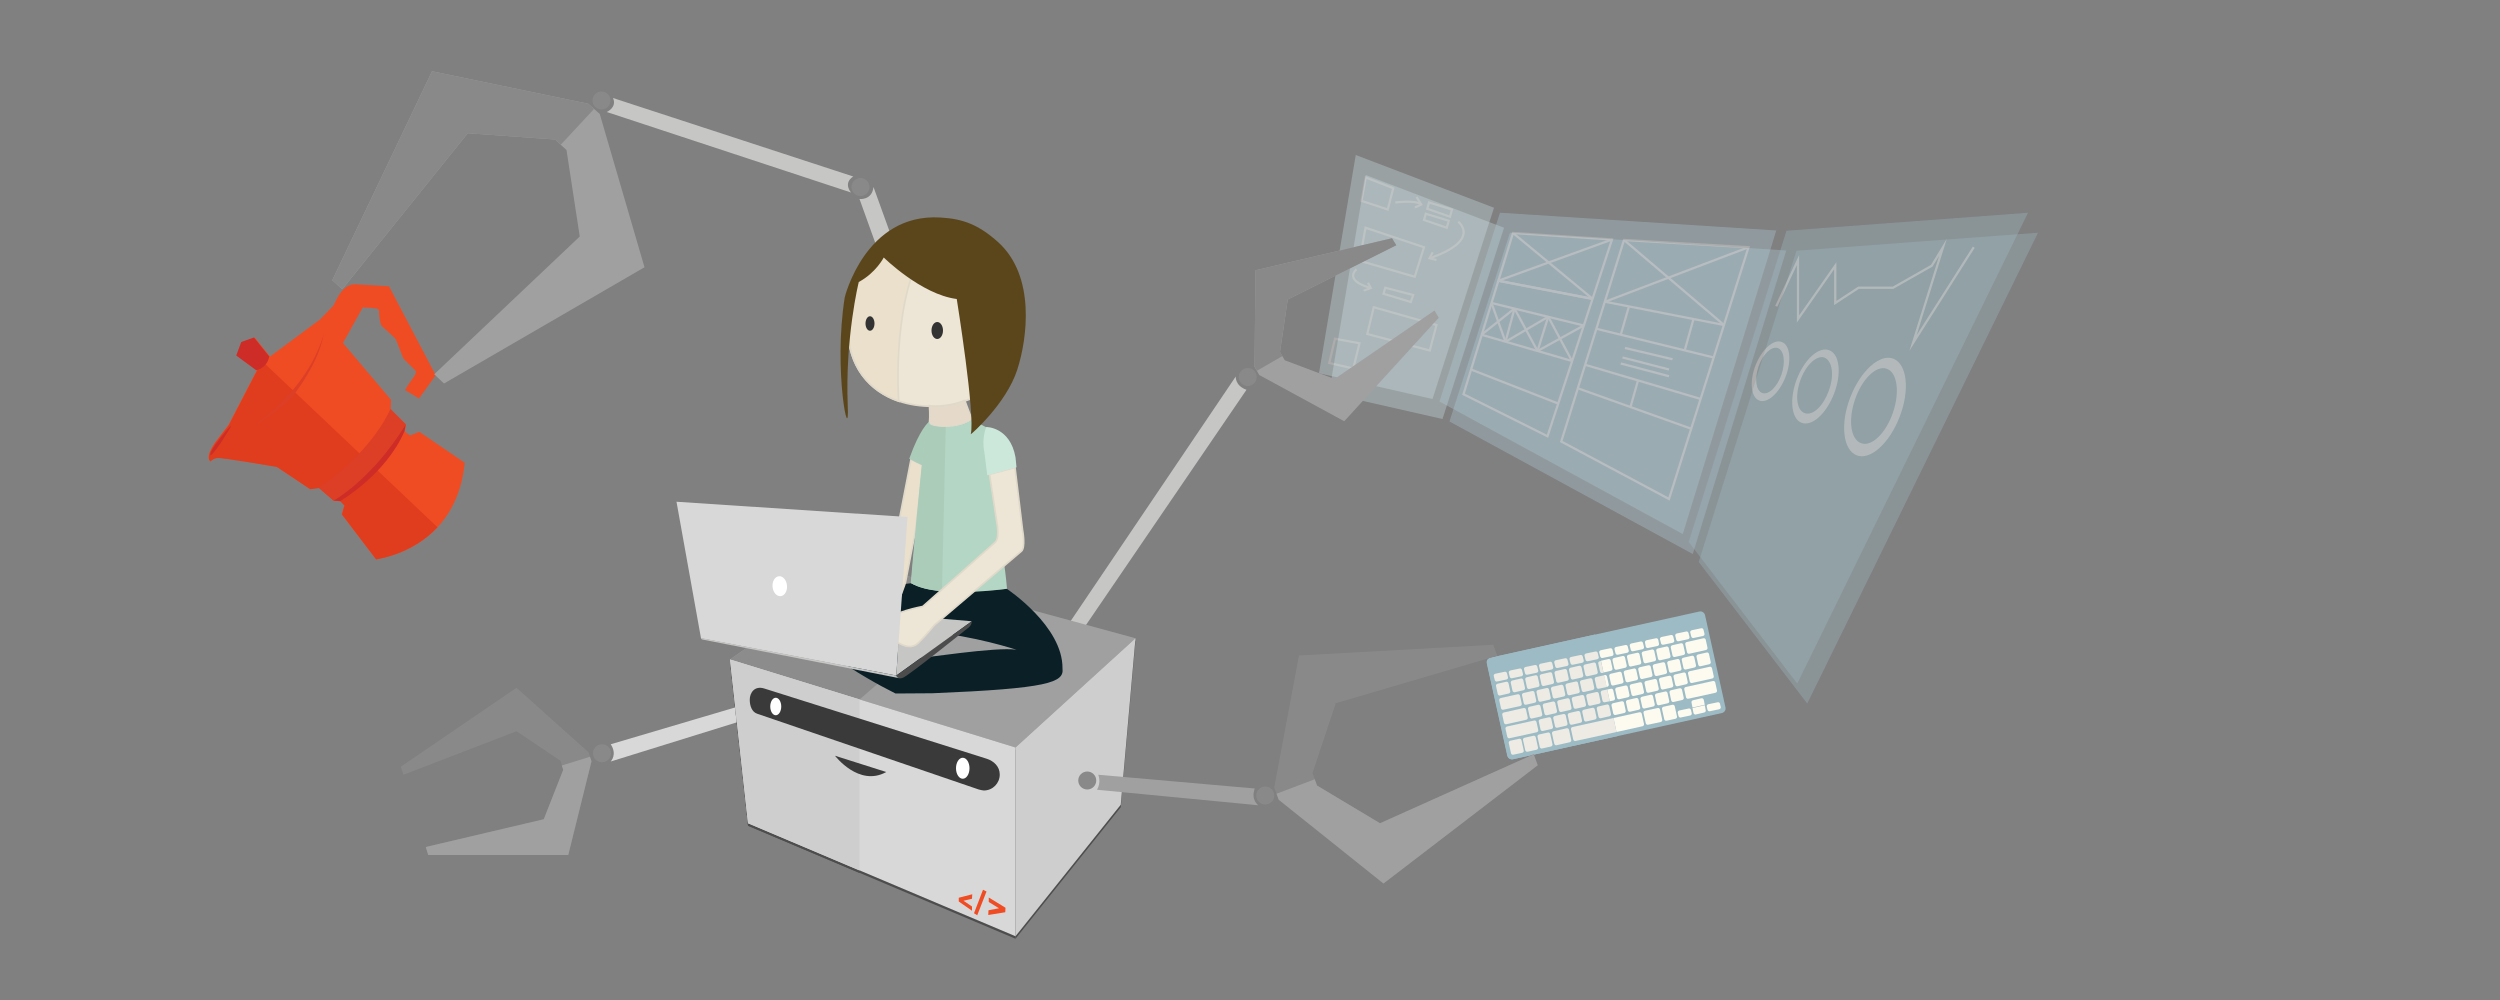 <?xml version="1.0" encoding="utf-8"?>
<!-- Generator: Adobe Illustrator 17.1.0, SVG Export Plug-In . SVG Version: 6.00 Build 0)  -->
<!DOCTYPE svg PUBLIC "-//W3C//DTD SVG 1.1//EN" "http://www.w3.org/Graphics/SVG/1.1/DTD/svg11.dtd">
<svg version="1.1" xmlns="http://www.w3.org/2000/svg" xmlns:xlink="http://www.w3.org/1999/xlink" x="0px" y="0px"
	 viewBox="-475 -175 1000 400" enable-background="new -475 -175 1000 400" xml:space="preserve">
<rect x="-475" y="-175" width="1000" height="400" fill="#808080" stroke="none"/>
<g id="Layer_2_1_">
</g>
<g id="Layer_1">
	<g id="Layer_1_1_" display="none">
		<g display="inline">
			<path fill="#F04C23" d="M34.8,36.5l-0.5-3.1L34,33.2l0-0.2l0.2-0.1l0-0.7l0.2-0.2l0.3-2.3l1.2-0.3c0,0,0.2,0.3,0.3,0.4
				c0,0.1,0,0.1-0.1,0.1c0,0-0.2,0.3-0.2,0.3c0,0.1,0,0.6,0,0.6l-0.3,0.5c0,0,0,0,0,0.1c0,0.1,0,0.4,0,0.4s0,0.1-0.2,0.1
				c-0.2,0-0.4,0.1-0.4,0.1l0.1,0.5l0.9-0.1l1.1-2.9l-0.7-0.8c0,0-0.2-0.3-0.7-0.1s-0.2,0.1-0.2,0.1l-0.6,0l-1.9-0.4l0.1-0.8
				l-0.4-0.2l-0.4,0.2l0.1,0.8l-1.8,0.5l-0.5,0c0,0-0.7,0-0.7,0.3c0,0,0.1,0,0.2,0.1c0.1,0.1,1,1.6,1,1.6l0.2,1.2l0.2,0.2l0,0.6
				l0.1,0.2l0,0.2l-0.3,0.1l-0.6,3.2C30.2,36.5,32.6,37.4,34.8,36.5z"/>
			<path fill="#DC3F26" d="M34.2,32.9c-2,0.4-3.3-0.1-3.3-0.1l0-0.6c0,0,1.8,0.5,3.3,0L34.2,32.9z"/>
			<path fill="#CE2C27" d="M34.2,32.9c-2,0.4-3.3-0.1-3.3-0.1l0.1,0.2c0,0,1.5,0.5,2.9,0C34,33,34.2,32.9,34.2,32.9z"/>
			<path fill="#CE2C27" d="M29.4,29c0,0-0.1-0.1,0.6-0.1c0.6,0,0.5,0,0.5,0l0,0C30.5,28.9,29.7,29,29.4,29L29.4,29z"/>
			<path fill="#CE2C27" d="M32.3,28.3c0,0,0.3,0.2,0.6,0l0.1-0.8l-0.4-0.2l-0.4,0.2L32.3,28.3z"/>
		</g>
	</g>
	<g id="Layer_2">
	</g>
	<g id="Layer_4" display="none">
		<path display="inline" fill="#0B1A3C" d="M32,24.9c0,0,0.3,1.2,0.4,1.6c0.1,0.4-0.1,2.7-0.1,2.7l0,0.5H33l0.4-2.3l0.1-2.5
			C33.5,24.8,32.8,25.4,32,24.9z"/>
		<rect x="36.3" y="16.3" display="inline" fill="#F8E680" width="0.8" height="0.8"/>
		<rect x="34.3" y="15.3" display="inline" fill="#F8E680" width="0.8" height="0.8"/>
		<rect x="35.2" y="15.3" display="inline" fill="#F8E680" width="0.8" height="0.8"/>
		<path display="inline" fill="#EAE0CC" stroke="#E0D9CA" stroke-width="0.673" stroke-miterlimit="10" d="M36.2,16.5
			c0,0-0.2,0.3-0.2,0.3C36,17,36,17,36,17.1c-0.1,0.1-0.1,0.2-0.1,0.2l0.2,0.3c0,0,0.4-0.1,0.5-0.2c0.1-0.1,0.2-0.2,0.1-0.2
			c-0.1,0-0.2,0.1-0.2,0.1s0.2-0.4,0.3-0.4c0,0,0.1-0.1,0-0.3c0,0,0,0-0.1,0c0,0-0.4,0.4-0.4,0.4l0,0c0,0,0.3-0.4,0.3-0.4
			s0-0.1-0.1-0.1c0,0,0,0-0.1,0.1c-0.1,0.1-0.3,0.3-0.3,0.3s0.3-0.4,0.2-0.4c0,0-0.2,0.3-0.3,0.3l0,0C36.1,16.8,36.3,16.6,36.2,16.5
			C36.3,16.5,36.3,16.5,36.2,16.5z"/>
		<path display="inline" fill="#E5DACA" stroke="#E0D9CA" stroke-width="0.673" stroke-miterlimit="10" d="M32.5,20.3
			c0,0,0,0.4-0.1,0.4c-0.1,0,0.6,0.2,0.6,0.2s0.1,0,0.1-0.1s0-0.5,0-0.5S32.6,20.3,32.5,20.3z"/>
		<path display="inline" fill="#CCE8DB" d="M33.1,20.8c0,0,2.3-3.2,2.7-3.6l0.3,0.4c0,0-1,1.7-1.2,1.9s-1.4,1.8-1.4,1.8l-0.3-0.1
			L33.1,20.8"/>
		<path display="inline" fill="#EAE0CC" stroke="#E0D9CA" stroke-width="0.673" stroke-miterlimit="10" d="M31.2,18.7
			c0,1.1,0.8,1.6,1.7,1.6c1,0,1.7-0.6,1.7-1.6s-0.8-1.9-1.7-1.9C31.9,16.7,31.2,17.6,31.2,18.7z"/>
		<circle display="inline" fill="#333333" cx="32.8" cy="18.7" r="0.1"/>
		<circle display="inline" fill="#333333" cx="34.2" cy="18.5" r="0.1"/>
		<path display="inline" fill="#333333" d="M34.5,18c-0.9,0.5-2.2-0.5-2.2-0.5C32,17.7,31.8,18,31.8,18c-0.4,0.5-0.6,1.2-0.6,1.2
			l-0.1-0.2c-0.2-1,0.2-1.4,0.2-1.4l0,0.1c-0.4-0.1-0.3,0.4-0.3,0.4s0.1,1.1-0.4,1.6l-0.2,0.2l0.1-0.2c0-0.5-0.8-0.8-0.3-1.9
			c0.4-1,1.5-0.5,1.5-0.5l0.1-0.1c0,0,1.1-1.2,2.4,0.1C34.2,17.3,34.4,17.5,34.5,18L34.5,18L34.5,18z"/>
		<path display="inline" fill="#333333" d="M32.5,19.1l1,0.2C33.6,19.3,33.1,20,32.5,19.1z"/>
		<path display="inline" fill="#B4D6C4" d="M33.5,24.8l-0.2-3.7c0-0.2-0.2-0.4-0.2-0.4c0,0.1-0.1,0.1-0.1,0.1s-0.6-0.2-0.6-0.2
			c0,0-0.2,0.1-0.4,0.5c0,0-0.5,2.1-0.2,3.4l0.1,0.3C32,24.9,32.7,25.4,33.5,24.8z"/>
		<g display="inline">
			<path d="M34.4,15.6v0.2c0,0,0,0,0,0c0,0,0,0,0,0c0,0,0,0,0,0c0,0,0,0,0,0s0,0,0,0s0,0,0,0c0,0,0,0,0,0c0,0,0,0,0,0v-0.2h0v0.2
				c0,0,0,0,0,0.1c0,0,0,0,0,0s0,0,0,0c0,0,0,0-0.1,0c0,0,0,0-0.1,0c0,0,0,0,0,0s0,0,0,0s0,0,0-0.1L34.4,15.6L34.4,15.6z"/>
			<path d="M34.8,15.7l-0.1-0.2h0.1L34.8,15.7l0.1-0.2H35L34.8,15.7l0.2,0.2h-0.1L34.8,15.7l-0.1,0.2h-0.1L34.8,15.7z"/>
		</g>
		<g display="inline">
			<path d="M35.5,15.6v0.2c0,0,0,0,0,0s0,0,0,0s0,0,0,0c0,0,0,0,0,0s0,0,0,0s0,0,0,0c0,0,0,0,0,0c0,0,0,0,0,0v-0.2h0v0.2
				c0,0,0,0,0,0.1c0,0,0,0,0,0c0,0,0,0,0,0c0,0,0,0-0.1,0c0,0,0,0-0.1,0c0,0,0,0,0,0c0,0,0,0,0,0c0,0,0,0,0-0.1L35.5,15.6L35.5,15.6
				z"/>
			<path d="M35.8,15.6L35.8,15.6l0,0.4h0V15.6z"/>
		</g>
		<path display="inline" fill="#EAE0CC" stroke="#E0D9CA" stroke-width="0.673" stroke-miterlimit="10" d="M36.8,20.8
			c0,0,0.7-0.4,0.9-0.3c0.2,0.1,0.5,0.4,0.5,0.4s0,0.1,0,0.1s-0.5-0.3-0.5-0.3s0.1,0.2,0,0.3c-0.1,0.1-0.1,0.3-0.3,0.3s-0.5,0-0.5,0
			L36.8,20.8z"/>
		<path display="inline" fill="#CCE8DB" d="M32.2,20.7c0,0-0.4,0.2-0.2,0.5c0.1,0.3,1.9,1.2,1.9,1.2s0.1,0,0.3,0
			c0.2,0,2.9-1.1,2.9-1.1l-0.2-0.6c0,0-2.4,0.7-2.7,0.7C33.8,21.5,32.3,20.6,32.2,20.7z"/>
	</g>
</g>
<g id="Layer_3">
	<g opacity="0.35">
		<polygon fill="#CAE0E5" points="56.6,-17.7 71.3,-105 126.6,-83.9 102,-7.4 		"/>
		<polygon fill="#B0CCD7" points="129,-81.9 104.8,-6.4 202.1,46.6 239.5,-74.8 		"/>
		<polygon fill="#9DBBC4" points="243.6,-74.7 204.5,49.8 247.9,106.4 340.2,-81.9 		"/>
	</g>
	<g>
		<path fill="#9DBBC4" d="M215.2,108c0.2,1-0.4,1.9-1.4,2.2l-83.7,18.5c-1,0.2-1.9-0.4-2.2-1.4l-8.2-37c-0.2-1,0.4-1.9,1.4-2.2
			l83.7-18.5c1-0.2,1.9,0.4,2.2,1.4L215.2,108z"/>
		<path fill="#9DBBC4" d="M172,119.4l-41.8,9.3c-1,0.2-1.9-0.4-2.2-1.4l-8.2-37c-0.2-1,0.4-1.9,1.4-2.2l41.8-9.3L172,119.4z"/>
		<path fill="#FDFBEF" d="M170.4,112.2l10.4-2.3c0.4-0.1,0.8,0.2,0.9,0.6l0.9,4.1c0.1,0.4-0.2,0.8-0.6,0.9l-10.4,2.3"/>
		<path fill="#EDEBE4" d="M145.3,104c0.1,0.4-0.2,0.8-0.6,0.9l-3.5,0.8c-0.4,0.1-0.8-0.2-0.9-0.6l-0.7-3.2c-0.1-0.4,0.2-0.8,0.6-0.9
			l3.5-0.8c0.4-0.1,0.8,0.2,0.9,0.6L145.3,104z"/>
		<path fill="#EDEBE4" d="M139.5,105.2c0.1,0.4-0.2,0.8-0.6,0.9l-3.5,0.8c-0.4,0.1-0.8-0.2-0.9-0.6l-0.7-3.2
			c-0.1-0.4,0.2-0.8,0.6-0.9l3.5-0.8c0.4-0.1,0.8,0.2,0.9,0.6L139.5,105.2z"/>
		<path fill="#EDEBE4" d="M133.7,106.5c0.1,0.4-0.2,0.8-0.6,0.9l-6.8,1.5c-0.4,0.1-0.8-0.2-0.9-0.6l-0.7-3.2
			c-0.1-0.4,0.2-0.8,0.6-0.9l6.8-1.5c0.4-0.1,0.8,0.2,0.9,0.6L133.7,106.5z"/>
		<path fill="#EDEBE4" d="M156.9,101.4c0.1,0.4-0.2,0.8-0.6,0.9l-3.5,0.8c-0.4,0.1-0.8-0.2-0.9-0.6l-0.7-3.2
			c-0.1-0.4,0.2-0.8,0.6-0.9l3.5-0.8c0.4-0.1,0.8,0.2,0.9,0.6L156.9,101.4z"/>
		<path fill="#EDEBE4" d="M151.1,102.7c0.1,0.4-0.2,0.8-0.6,0.9l-3.5,0.8c-0.4,0.1-0.8-0.2-0.9-0.6l-0.7-3.2
			c-0.1-0.4,0.2-0.8,0.6-0.9l3.5-0.8c0.4-0.1,0.8,0.2,0.9,0.6L151.1,102.7z"/>
		<path fill="#EDEBE4" d="M162.7,100.1c0.1,0.4-0.2,0.8-0.6,0.9l-3.5,0.8c-0.4,0.1-0.8-0.2-0.9-0.6l-0.7-3.2
			c-0.1-0.4,0.2-0.8,0.6-0.9l3.5-0.8c0.4-0.1,0.8,0.2,0.9,0.6L162.7,100.1z"/>
		<path fill="#FDFBEF" d="M180.2,96.2c0.1,0.4-0.2,0.8-0.6,0.9l-3.5,0.8c-0.4,0.1-0.8-0.2-0.9-0.6l-0.7-3.2
			c-0.1-0.4,0.2-0.8,0.6-0.9l3.5-0.8c0.4-0.1,0.8,0.2,0.9,0.6L180.2,96.2z"/>
		<path fill="#FDFBEF" d="M174.4,97.5c0.1,0.4-0.2,0.8-0.6,0.9l-3.5,0.8c-0.4,0.1-0.8-0.2-0.9-0.6l-0.7-3.2
			c-0.1-0.4,0.2-0.8,0.6-0.9l3.5-0.8c0.4-0.1,0.8,0.2,0.9,0.6L174.4,97.5z"/>
		<path fill="#FDFBEF" d="M191.8,93.7c0.1,0.4-0.2,0.8-0.6,0.9l-3.5,0.8c-0.4,0.1-0.8-0.2-0.9-0.6l-0.7-3.2
			c-0.1-0.4,0.2-0.8,0.6-0.9l3.5-0.8c0.4-0.1,0.8,0.2,0.9,0.6L191.8,93.7z"/>
		<path fill="#FDFBEF" d="M186,94.9c0.1,0.4-0.2,0.8-0.6,0.9l-3.5,0.8c-0.4,0.1-0.8-0.2-0.9-0.6l-0.7-3.2c-0.1-0.4,0.2-0.8,0.6-0.9
			l3.5-0.8c0.4-0.1,0.8,0.2,0.9,0.6L186,94.9z"/>
		<path fill="#FDFBEF" d="M203.4,91.1c0.1,0.4-0.2,0.8-0.6,0.9l-3.5,0.8c-0.4,0.1-0.8-0.2-0.9-0.6l-0.7-3.2
			c-0.1-0.4,0.2-0.8,0.6-0.9l3.5-0.8c0.4-0.1,0.8,0.2,0.9,0.6L203.4,91.1z"/>
		<path fill="#FDFBEF" d="M197.6,92.4c0.1,0.4-0.2,0.8-0.6,0.9l-3.5,0.8c-0.4,0.1-0.8-0.2-0.9-0.6l-0.7-3.2
			c-0.1-0.4,0.2-0.8,0.6-0.9l3.5-0.8c0.4-0.1,0.8,0.2,0.9,0.6L197.6,92.4z"/>
		<path fill="#FDFBEF" d="M209.3,89.8c0.1,0.4-0.2,0.8-0.6,0.9l-3.5,0.8c-0.4,0.1-0.8-0.2-0.9-0.6l-0.7-3.2
			c-0.1-0.4,0.2-0.8,0.6-0.9l3.5-0.8c0.4-0.1,0.8,0.2,0.9,0.6L209.3,89.8z"/>
		<path fill="#EDEBE4" d="M147.8,109.4c0.1,0.4-0.2,0.8-0.6,0.9l-3.5,0.8c-0.4,0.1-0.8-0.2-0.9-0.6l-0.7-3.2
			c-0.1-0.4,0.2-0.8,0.6-0.9l3.5-0.8c0.4-0.1,0.8,0.2,0.9,0.6L147.8,109.4z"/>
		<path fill="#EDEBE4" d="M141.9,110.7c0.1,0.4-0.2,0.8-0.6,0.9l-3.5,0.8c-0.4,0.1-0.8-0.2-0.9-0.6l-0.7-3.2
			c-0.1-0.4,0.2-0.8,0.6-0.9l3.5-0.8c0.4-0.1,0.8,0.2,0.9,0.6L141.9,110.7z"/>
		<path fill="#EDEBE4" d="M136.1,112c0.1,0.4-0.2,0.8-0.6,0.9l-8,1.8c-0.4,0.1-0.8-0.2-0.9-0.6l-0.7-3.2c-0.1-0.4,0.2-0.8,0.6-0.9
			l8-1.8c0.4-0.1,0.8,0.2,0.9,0.6L136.1,112z"/>
		<path fill="#EDEBE4" d="M159.4,106.8c0.1,0.4-0.2,0.8-0.6,0.9l-3.5,0.8c-0.4,0.1-0.8-0.2-0.9-0.6l-0.7-3.2
			c-0.1-0.4,0.2-0.8,0.6-0.9l3.5-0.8c0.4-0.1,0.8,0.2,0.9,0.6L159.4,106.8z"/>
		<path fill="#EDEBE4" d="M153.6,108.1c0.1,0.4-0.2,0.8-0.6,0.9l-3.5,0.8c-0.4,0.1-0.8-0.2-0.9-0.6l-0.7-3.2
			c-0.1-0.4,0.2-0.8,0.6-0.9l3.5-0.8c0.4-0.1,0.8,0.2,0.9,0.6L153.6,108.1z"/>
		<path fill="#EDEBE4" d="M165.2,105.6c0.1,0.4-0.2,0.8-0.6,0.9l-3.5,0.8c-0.4,0.1-0.8-0.2-0.9-0.6l-0.7-3.2
			c-0.1-0.4,0.2-0.8,0.6-0.9l3.5-0.8c0.4-0.1,0.8,0.2,0.9,0.6L165.2,105.6z"/>
		<path fill="#FDFBEF" d="M182.6,101.7c0.1,0.4-0.2,0.8-0.6,0.9l-3.5,0.8c-0.4,0.1-0.8-0.2-0.9-0.6l-0.7-3.2
			c-0.1-0.4,0.2-0.8,0.6-0.9l3.5-0.8c0.4-0.1,0.8,0.2,0.9,0.6L182.6,101.7z"/>
		<path fill="#FDFBEF" d="M176.8,103c0.1,0.4-0.2,0.8-0.6,0.9l-3.5,0.8c-0.4,0.1-0.8-0.2-0.9-0.6l-0.7-3.2c-0.1-0.4,0.2-0.8,0.6-0.9
			l3.5-0.8c0.4-0.1,0.8,0.2,0.9,0.6L176.8,103z"/>
		<path fill="#FDFBEF" d="M194.3,99.1c0.1,0.4-0.2,0.8-0.6,0.9l-3.5,0.8c-0.4,0.1-0.8-0.2-0.9-0.6l-0.7-3.2
			c-0.1-0.4,0.2-0.8,0.6-0.9l3.5-0.8c0.4-0.1,0.8,0.2,0.9,0.6L194.3,99.1z"/>
		<path fill="#FDFBEF" d="M188.5,100.4c0.1,0.4-0.2,0.8-0.6,0.9l-3.5,0.8c-0.4,0.1-0.8-0.2-0.9-0.6l-0.7-3.2
			c-0.1-0.4,0.2-0.8,0.6-0.9l3.5-0.8c0.4-0.1,0.8,0.2,0.9,0.6L188.5,100.4z"/>
		<path fill="#EDEBE4" d="M140.8,98.9c0.1,0.4-0.2,0.8-0.6,0.9l-3.5,0.8c-0.4,0.1-0.8-0.2-0.9-0.6l-0.7-3.2
			c-0.1-0.4,0.2-0.8,0.6-0.9l3.5-0.8c0.4-0.1,0.8,0.2,0.9,0.6L140.8,98.9z"/>
		<path fill="#EDEBE4" d="M135,100.2c0.1,0.4-0.2,0.8-0.6,0.9l-3.5,0.8c-0.4,0.1-0.8-0.2-0.9-0.6l-0.7-3.2c-0.1-0.4,0.2-0.8,0.6-0.9
			l3.5-0.8c0.4-0.1,0.8,0.2,0.9,0.6L135,100.2z"/>
		<path fill="#EDEBE4" d="M140.3,93.2c0.1,0.4-0.2,0.8-0.6,0.9l-3.8,0.8c-0.4,0.1-0.8-0.2-0.9-0.6l-0.4-1.6
			c-0.1-0.4,0.2-0.8,0.6-0.9L139,91c0.4-0.1,0.8,0.2,0.9,0.6L140.3,93.2z"/>
		<path fill="#EDEBE4" d="M134.2,94.6c0.1,0.4-0.2,0.8-0.6,0.9l-3.8,0.8c-0.4,0.1-0.8-0.2-0.9-0.6l-0.4-1.6
			c-0.1-0.4,0.2-0.8,0.6-0.9l3.8-0.8c0.4-0.1,0.8,0.2,0.9,0.6L134.2,94.6z"/>
		<path fill="#EDEBE4" d="M128.2,95.9c0.1,0.4-0.2,0.8-0.6,0.9l-3.8,0.8c-0.4,0.1-0.8-0.2-0.9-0.6l-0.4-1.6
			c-0.1-0.4,0.2-0.8,0.6-0.9l3.8-0.8c0.4-0.1,0.8,0.2,0.9,0.6L128.2,95.9z"/>
		<path fill="#EDEBE4" d="M146.3,91.9c0.1,0.4-0.2,0.8-0.6,0.9l-3.8,0.8c-0.4,0.1-0.8-0.2-0.9-0.6l-0.4-1.6
			c-0.1-0.4,0.2-0.8,0.6-0.9l3.8-0.8c0.4-0.1,0.8,0.2,0.9,0.6L146.3,91.9z"/>
		<path fill="#EDEBE4" d="M158.5,89.2c0.1,0.4-0.2,0.8-0.6,0.9l-3.8,0.8c-0.4,0.1-0.8-0.2-0.9-0.6l-0.4-1.6
			c-0.1-0.4,0.2-0.8,0.6-0.9l3.8-0.8c0.4-0.1,0.8,0.2,0.9,0.6L158.5,89.2z"/>
		<path fill="#EDEBE4" d="M152.4,90.5c0.1,0.4-0.2,0.8-0.6,0.9l-3.8,0.8c-0.4,0.1-0.8-0.2-0.9-0.6l-0.4-1.6
			c-0.1-0.4,0.2-0.8,0.6-0.9l3.8-0.8c0.4-0.1,0.8,0.2,0.9,0.6L152.4,90.5z"/>
		<path fill="#EDEBE4" d="M164.5,87.8c0.1,0.4-0.2,0.8-0.6,0.9l-3.8,0.8c-0.4,0.1-0.8-0.2-0.9-0.6l-0.4-1.6
			c-0.1-0.4,0.2-0.8,0.6-0.9l3.8-0.8c0.4-0.1,0.8,0.2,0.9,0.6L164.5,87.8z"/>
		<path fill="#FDFBEF" d="M170.4,86.5c0.1,0.4-0.2,0.8-0.6,0.9l-3.8,0.8c-0.4,0.1-0.8-0.2-0.9-0.6l-0.4-1.6
			c-0.1-0.4,0.2-0.8,0.6-0.9l3.8-0.8c0.4-0.1,0.8,0.2,0.9,0.6L170.4,86.5z"/>
		<path fill="#FDFBEF" d="M176.5,85.2c0.1,0.4-0.2,0.8-0.6,0.9l-3.8,0.8c-0.4,0.1-0.8-0.2-0.9-0.6l-0.4-1.6
			c-0.1-0.4,0.2-0.8,0.6-0.9l3.8-0.8c0.4-0.1,0.8,0.2,0.9,0.6L176.5,85.2z"/>
		<path fill="#FDFBEF" d="M188.6,82.5c0.1,0.4-0.2,0.8-0.6,0.9l-3.8,0.8c-0.4,0.1-0.8-0.2-0.9-0.6L183,82c-0.1-0.4,0.2-0.8,0.6-0.9
			l3.8-0.8c0.4-0.1,0.8,0.2,0.9,0.6L188.6,82.5z"/>
		<path fill="#FDFBEF" d="M182.6,83.8c0.1,0.4-0.2,0.8-0.6,0.9l-3.8,0.8c-0.4,0.1-0.8-0.2-0.9-0.6l-0.4-1.6
			c-0.1-0.4,0.2-0.8,0.6-0.9l3.8-0.8c0.4-0.1,0.8,0.2,0.9,0.6L182.6,83.8z"/>
		<path fill="#FDFBEF" d="M194.7,81.2c0.1,0.4-0.2,0.8-0.6,0.9l-3.8,0.8c-0.4,0.1-0.8-0.2-0.9-0.6l-0.4-1.6
			c-0.1-0.4,0.2-0.8,0.6-0.9l3.8-0.8c0.4-0.1,0.8,0.2,0.9,0.6L194.7,81.2z"/>
		<path fill="#FDFBEF" d="M201.7,110.3c0.1,0.4-0.2,0.8-0.6,0.9l-3.8,0.8c-0.4,0.1-0.8-0.2-0.9-0.6l-0.3-1.3
			c-0.1-0.4,0.2-0.8,0.6-0.9l3.8-0.8c0.4-0.1,0.8,0.2,0.9,0.6L201.7,110.3z"/>
		<path fill="#FDFBEF" d="M213.3,107.8c0.1,0.4-0.2,0.8-0.6,0.9l-3.8,0.8c-0.4,0.1-0.8-0.2-0.9-0.6l-0.3-1.3
			c-0.1-0.4,0.2-0.8,0.6-0.9l3.8-0.8c0.4-0.1,0.8,0.2,0.9,0.6L213.3,107.8z"/>
		<path fill="#FDFBEF" d="M200.8,79.8c0.1,0.4-0.2,0.8-0.6,0.9l-3.8,0.8c-0.4,0.1-0.8-0.2-0.9-0.6l-0.4-1.6
			c-0.1-0.4,0.2-0.8,0.6-0.9l3.8-0.8c0.4-0.1,0.8,0.2,0.9,0.6L200.8,79.8z"/>
		<path fill="#FDFBEF" d="M206.8,78.5c0.1,0.4-0.2,0.8-0.6,0.9l-3.8,0.8c-0.4,0.1-0.8-0.2-0.9-0.6l-0.4-1.6
			c-0.1-0.4,0.2-0.8,0.6-0.9l3.8-0.8c0.4-0.1,0.8,0.2,0.9,0.6L206.8,78.5z"/>
		<path fill="#EDEBE4" d="M129.1,101.5c0.1,0.4-0.2,0.8-0.6,0.9l-3.5,0.8c-0.4,0.1-0.8-0.2-0.9-0.6l-0.7-3.2
			c-0.1-0.4,0.2-0.8,0.6-0.9l3.5-0.8c0.4-0.1,0.8,0.2,0.9,0.6L129.1,101.5z"/>
		<path fill="#EDEBE4" d="M152.5,96.4c0.1,0.4-0.2,0.8-0.6,0.9l-3.5,0.8c-0.4,0.1-0.8-0.2-0.9-0.6l-0.7-3.2
			c-0.1-0.4,0.2-0.8,0.6-0.9l3.5-0.8c0.4-0.1,0.8,0.2,0.9,0.6L152.5,96.4z"/>
		<path fill="#EDEBE4" d="M146.6,97.7c0.1,0.4-0.2,0.8-0.6,0.9l-3.5,0.8c-0.4,0.1-0.8-0.2-0.9-0.6l-0.7-3.2
			c-0.1-0.4,0.2-0.8,0.6-0.9l3.5-0.8c0.4-0.1,0.8,0.2,0.9,0.6L146.6,97.7z"/>
		<path fill="#EDEBE4" d="M164.1,93.8c0.1,0.4-0.2,0.8-0.6,0.9l-3.5,0.8c-0.4,0.1-0.8-0.2-0.9-0.6l-0.7-3.2
			c-0.1-0.4,0.2-0.8,0.6-0.9l3.5-0.8c0.4-0.1,0.8,0.2,0.9,0.6L164.1,93.8z"/>
		<path fill="#EDEBE4" d="M158.3,95.1c0.1,0.4-0.2,0.8-0.6,0.9l-3.5,0.8c-0.4,0.1-0.8-0.2-0.9-0.6l-0.7-3.2
			c-0.1-0.4,0.2-0.8,0.6-0.9l3.5-0.8c0.4-0.1,0.8,0.2,0.9,0.6L158.3,95.1z"/>
		<path fill="#FDFBEF" d="M175.7,91.2c0.1,0.4-0.2,0.8-0.6,0.9l-3.5,0.8c-0.4,0.1-0.8-0.2-0.9-0.6l-0.7-3.2
			c-0.1-0.4,0.2-0.8,0.6-0.9l3.5-0.8c0.4-0.1,0.8,0.2,0.9,0.6L175.7,91.2z"/>
		<path fill="#FDFBEF" d="M187.4,88.6c0.1,0.4-0.2,0.8-0.6,0.9l-3.5,0.8c-0.4,0.1-0.8-0.2-0.9-0.6l-0.7-3.2
			c-0.1-0.4,0.2-0.8,0.6-0.9l3.5-0.8c0.4-0.1,0.8,0.2,0.9,0.6L187.4,88.6z"/>
		<path fill="#FDFBEF" d="M181.5,89.9c0.1,0.4-0.2,0.8-0.6,0.9l-3.5,0.8c-0.4,0.1-0.8-0.2-0.9-0.6l-0.7-3.2
			c-0.1-0.4,0.2-0.8,0.6-0.9l3.5-0.8c0.4-0.1,0.8,0.2,0.9,0.6L181.5,89.9z"/>
		<path fill="#FDFBEF" d="M199,86.1c0.1,0.4-0.2,0.8-0.6,0.9l-3.5,0.8c-0.4,0.1-0.8-0.2-0.9-0.6l-0.7-3.2c-0.1-0.4,0.2-0.8,0.6-0.9
			l3.5-0.8c0.4-0.1,0.8,0.2,0.9,0.6L199,86.1z"/>
		<path fill="#FDFBEF" d="M193.2,87.4c0.1,0.4-0.2,0.8-0.6,0.9l-3.5,0.8c-0.4,0.1-0.8-0.2-0.9-0.6l-0.7-3.2
			c-0.1-0.4,0.2-0.8,0.6-0.9l3.5-0.8c0.4-0.1,0.8,0.2,0.9,0.6L193.2,87.4z"/>
		<path fill="#FDFBEF" d="M208,84.1c0.1,0.4-0.2,0.8-0.6,0.9l-6.7,1.5c-0.4,0.1-0.8-0.2-0.9-0.6l-0.7-3.2c-0.1-0.4,0.2-0.8,0.6-0.9
			l6.7-1.5c0.4-0.1,0.8,0.2,0.9,0.6L208,84.1z"/>
		<path fill="#FDFBEF" d="M210.5,95.5c0.1,0.4-0.2,0.8-0.6,0.9l-8.1,1.8c-0.4,0.1-0.8-0.2-0.9-0.6l-0.7-3.2
			c-0.1-0.4,0.2-0.8,0.6-0.9l8.1-1.8c0.4-0.1,0.8,0.2,0.9,0.6L210.5,95.5z"/>
		<path fill="#FDFBEF" d="M200.1,97.8c0.1,0.4-0.2,0.8-0.6,0.9l-3.5,0.8c-0.4,0.1-0.8-0.2-0.9-0.6l-0.7-3.2
			c-0.1-0.4,0.2-0.8,0.6-0.9l3.5-0.8c0.4-0.1,0.8,0.2,0.9,0.6L200.1,97.8z"/>
		<path fill="#EDEBE4" d="M152,114.4c0.1,0.4-0.2,0.8-0.6,0.9l-3.5,0.8c-0.4,0.1-0.8-0.2-0.9-0.6l-0.7-3.2c-0.1-0.4,0.2-0.8,0.6-0.9
			l3.5-0.8c0.4-0.1,0.8,0.2,0.9,0.6L152,114.4z"/>
		<path fill="#EDEBE4" d="M146.2,115.7c0.1,0.4-0.2,0.8-0.6,0.9l-3.5,0.8c-0.4,0.1-0.8-0.2-0.9-0.6l-0.7-3.2
			c-0.1-0.4,0.2-0.8,0.6-0.9l3.5-0.8c0.4-0.1,0.8,0.2,0.9,0.6L146.2,115.7z"/>
		<path fill="#EDEBE4" d="M140.3,117c0.1,0.4-0.2,0.8-0.6,0.9l-10.9,2.4c-0.4,0.1-0.8-0.2-0.9-0.6l-0.7-3.2
			c-0.1-0.4,0.2-0.8,0.6-0.9l10.9-2.4c0.4-0.1,0.8,0.2,0.9,0.6L140.3,117z"/>
		<path fill="#EDEBE4" d="M163.6,111.9c0.1,0.4-0.2,0.8-0.6,0.9l-3.5,0.8c-0.4,0.1-0.8-0.2-0.9-0.6l-0.7-3.2
			c-0.1-0.4,0.2-0.8,0.6-0.9l3.5-0.8c0.4-0.1,0.8,0.2,0.9,0.6L163.6,111.9z"/>
		<path fill="#EDEBE4" d="M157.8,113.2c0.1,0.4-0.2,0.8-0.6,0.9l-3.5,0.8c-0.4,0.1-0.8-0.2-0.9-0.6l-0.7-3.2
			c-0.1-0.4,0.2-0.8,0.6-0.9l3.5-0.8c0.4-0.1,0.8,0.2,0.9,0.6L157.8,113.2z"/>
		<path fill="#FDFBEF" d="M189.9,112.9c0.1,0.4-0.2,0.8-0.6,0.9l-5.1,1.1c-0.4,0.1-0.8-0.2-0.9-0.6l-0.9-4.1
			c-0.1-0.4,0.2-0.8,0.6-0.9l5.1-1.1c0.4-0.1,0.8,0.2,0.9,0.6L189.9,112.9z"/>
		<path fill="#EDEBE4" d="M153.5,121c0.1,0.4-0.2,0.8-0.6,0.9l-5.3,1.2c-0.4,0.1-0.8-0.2-0.9-0.6l-0.9-4.1c-0.1-0.4,0.2-0.8,0.6-0.9
			l5.3-1.2c0.4-0.1,0.8,0.2,0.9,0.6L153.5,121z"/>
		<path fill="#EDEBE4" d="M134.5,125.2c0.1,0.4-0.2,0.8-0.6,0.9l-3.6,0.8c-0.4,0.1-0.8-0.2-0.9-0.6l-0.9-4.1
			c-0.1-0.4,0.2-0.8,0.6-0.9l3.6-0.8c0.4-0.1,0.8,0.2,0.9,0.6L134.5,125.2z"/>
		<path fill="#EDEBE4" d="M140.2,124c0.1,0.4-0.2,0.8-0.6,0.9l-3.6,0.8c-0.4,0.1-0.8-0.2-0.9-0.6l-0.9-4.1c-0.1-0.4,0.2-0.8,0.6-0.9
			l3.6-0.8c0.4-0.1,0.8,0.2,0.9,0.6L140.2,124z"/>
		<path fill="#FDFBEF" d="M195.8,111.6c0.1,0.4-0.2,0.8-0.6,0.9l-3.6,0.8c-0.4,0.1-0.8-0.2-0.9-0.6l-0.9-4.1
			c-0.1-0.4,0.2-0.8,0.6-0.9l3.6-0.8c0.4-0.1,0.8,0.2,0.9,0.6L195.8,111.6z"/>
		<path fill="#EDEBE4" d="M146,122.7c0.1,0.4-0.2,0.8-0.6,0.9l-3.6,0.8c-0.4,0.1-0.8-0.2-0.9-0.6l-0.9-4.1c-0.1-0.4,0.2-0.8,0.6-0.9
			l3.6-0.8c0.4-0.1,0.8,0.2,0.9,0.6L146,122.7z"/>
		<path fill="#EDEBE4" d="M169.4,110.6c0.1,0.4-0.2,0.8-0.6,0.9l-3.5,0.8c-0.4,0.1-0.8-0.2-0.9-0.6l-0.7-3.2
			c-0.1-0.4,0.2-0.8,0.6-0.9l3.5-0.8c0.4-0.1,0.8,0.2,0.9,0.6L169.4,110.6z"/>
		<path fill="#FDFBEF" d="M186.9,106.7c0.1,0.4-0.2,0.8-0.6,0.9l-3.5,0.8c-0.4,0.1-0.8-0.2-0.9-0.6l-0.7-3.2
			c-0.1-0.4,0.2-0.8,0.6-0.9l3.5-0.8c0.4-0.1,0.8,0.2,0.9,0.6L186.9,106.7z"/>
		<path fill="#FDFBEF" d="M181.1,108c0.1,0.4-0.2,0.8-0.6,0.9l-3.5,0.8c-0.4,0.1-0.8-0.2-0.9-0.6l-0.7-3.2c-0.1-0.4,0.2-0.8,0.6-0.9
			l3.5-0.8c0.4-0.1,0.8,0.2,0.9,0.6L181.1,108z"/>
		<path fill="#FDFBEF" d="M175.3,109.3c0.1,0.4-0.2,0.8-0.6,0.9l-3.5,0.8c-0.4,0.1-0.8-0.2-0.9-0.6l-0.7-3.2
			c-0.1-0.4,0.2-0.8,0.6-0.9l3.5-0.8c0.4-0.1,0.8,0.2,0.9,0.6L175.3,109.3z"/>
		<path fill="#FDFBEF" d="M198.5,104.1c0.1,0.4-0.2,0.8-0.6,0.9l-3.5,0.8c-0.4,0.1-0.8-0.2-0.9-0.6l-0.7-3.2
			c-0.1-0.4,0.2-0.8,0.6-0.9l3.5-0.8c0.4-0.1,0.8,0.2,0.9,0.6L198.5,104.1z"/>
		<path fill="#FDFBEF" d="M192.7,105.4c0.1,0.4-0.2,0.8-0.6,0.9l-3.5,0.8c-0.4,0.1-0.8-0.2-0.9-0.6l-0.7-3.2
			c-0.1-0.4,0.2-0.8,0.6-0.9l3.5-0.8c0.4-0.1,0.8,0.2,0.9,0.6L192.7,105.4z"/>
		<path fill="#FDFBEF" d="M211.8,101.2c0.1,0.4-0.2,0.8-0.6,0.9l-10.9,2.4c-0.4,0.1-0.8-0.2-0.9-0.6l-0.7-3.2
			c-0.1-0.4,0.2-0.8,0.6-0.9l10.9-2.4c0.4-0.1,0.8,0.2,0.9,0.6L211.8,101.2z"/>
		<path fill="#FDFBEF" d="M206.9,107.1l0.4,2c0.1,0.4-0.2,0.8-0.6,0.9l-3.4,0.8c-0.4,0.1-0.8-0.2-0.9-0.6l-0.4-2L206.9,107.1z"/>
		<path fill="#FDFBEF" d="M202,108l-0.4-2c-0.1-0.4,0.2-0.8,0.6-0.9l3.4-0.8c0.4-0.1,0.8,0.2,0.9,0.6l0.4,2L202,108z"/>
		<path fill="#FDFBEF" d="M166.6,95.1l0.3-0.1c0.4-0.1,0.8,0.2,0.9,0.6l0.7,3.2c0.1,0.4-0.2,0.8-0.6,0.9l-0.3,0.1"/>
		<path fill="#FDFBEF" d="M167.9,100.8l1.5-0.3c0.4-0.1,0.8,0.2,0.9,0.6l0.7,3.2c0.1,0.4-0.2,0.8-0.6,0.9l-1.5,0.3"/>
		<path fill="#FDFBEF" d="M165.4,89.3l3-0.7c0.4-0.1,0.8,0.2,0.9,0.6l0.7,3.2c0.1,0.4-0.2,0.8-0.6,0.9l-3,0.7"/>
		<path fill="#EDEBE4" d="M167.7,99.8l-3.2,0.7c-0.4,0.1-0.8-0.2-0.9-0.6l-0.7-3.2c-0.1-0.4,0.2-0.8,0.6-0.9l3.2-0.7"/>
		<path fill="#EDEBE4" d="M168.9,105.5l-2,0.4c-0.4,0.1-0.8-0.2-0.9-0.6l-0.7-3.2c-0.1-0.4,0.2-0.8,0.6-0.9l2-0.4"/>
		<path fill="#EDEBE4" d="M166.4,94.1l-0.5,0.1c-0.4,0.1-0.8-0.2-0.9-0.6l-0.7-3.2c-0.1-0.4,0.2-0.8,0.6-0.9l0.5-0.1"/>
		<path fill="#EDEBE4" d="M171.6,117.8l-16.4,3.6c-0.4,0.1-0.8-0.2-0.9-0.6l-0.9-4.1c-0.1-0.4,0.2-0.8,0.6-0.9l16.4-3.6"/>
	</g>
	<g>
		<polygon fill="#898989" points="-239.6,125.9 -268.4,100.1 -314.7,131.7 -313.6,134.9 -268.4,117.5 -250.8,129.3 -249.7,132.9 
			-257.5,152.7 -304.7,163.8 -303.7,167 -247.7,167 -238.4,129.5 		"/>
		<polygon fill="#A0A0A0" points="-239,127.7 -238.4,129.5 -247.7,167 -303.7,167 -304.7,163.8 -257.5,152.7 -249.7,132.9 
			-250.3,131.2 		"/>
		<path fill="#D8D8D8" d="M-230.7,122.7l50.7-15c0,0-0.9,3.4,2.1,5.5l-52.8,16.4C-230.7,129.5-228,126.9-230.7,122.7z"/>
		<circle fill="#898989" cx="-234.2" cy="126.3" r="3.6"/>
	</g>
	<g opacity="0.35">
		<polygon fill="#CAE0E5" points="52.6,-25.7 67.3,-113 122.6,-91.9 98,-15.4 		"/>
		<polygon fill="#B0CCD7" points="125,-89.9 100.8,-14.4 198.1,38.6 235.5,-82.8 		"/>
		<polygon fill="#9DBBC4" points="239.6,-82.7 200.5,41.8 243.9,98.4 336.2,-89.9 		"/>
		<polygon fill="none" stroke="#FFFFFF" stroke-width="0.897" stroke-miterlimit="10" points="144,-0.5 110.4,-17.3 130.2,-81.8 
			169.8,-79.2 		"/>
		<polygon fill="none" stroke="#FFFFFF" stroke-width="0.897" stroke-miterlimit="10" points="174.6,-79 224.4,-76.1 192.6,24.6 
			149.5,1.6 		"/>
		<line fill="none" stroke="#FFFFFF" stroke-width="0.897" stroke-miterlimit="10" x1="124.3" y1="-62.7" x2="162" y2="-55.5"/>
		<path fill="none" stroke="#FFFFFF" stroke-width="0.897" stroke-miterlimit="10" d="M169.8-79.2"/>
		<line fill="none" stroke="#FFFFFF" stroke-width="0.897" stroke-miterlimit="10" x1="167" y1="-54.3" x2="214.6" y2="-45"/>
		<line fill="none" stroke="#FFFFFF" stroke-width="0.897" stroke-miterlimit="10" x1="124.3" y1="-62.7" x2="162" y2="-55.4"/>
		<line fill="none" stroke="#FFFFFF" stroke-width="0.897" stroke-miterlimit="10" x1="159" y1="-29.1" x2="205.3" y2="-15.4"/>
		<line fill="none" stroke="#FFFFFF" stroke-width="0.897" stroke-miterlimit="10" x1="117.6" y1="-41.1" x2="153.8" y2="-30.6"/>
		<line fill="none" stroke="#FFFFFF" stroke-width="0.897" stroke-miterlimit="10" x1="163.5" y1="-43.5" x2="210.5" y2="-32"/>
		<line fill="none" stroke="#FFFFFF" stroke-width="0.897" stroke-miterlimit="10" x1="121.6" y1="-53.8" x2="158.5" y2="-44.8"/>
		<line fill="none" stroke="#FFFFFF" stroke-width="0.897" stroke-miterlimit="10" x1="113.4" y1="-27.2" x2="148.2" y2="-13.6"/>
		<line fill="none" stroke="#FFFFFF" stroke-width="0.897" stroke-miterlimit="10" x1="127.2" y1="-38.3" x2="130.8" y2="-51.6"/>
		<line fill="none" stroke="#FFFFFF" stroke-width="0.897" stroke-miterlimit="10" x1="140" y1="-34.6" x2="144.3" y2="-48.3"/>
		<line fill="none" stroke="#FFFFFF" stroke-width="0.897" stroke-miterlimit="10" x1="177.2" y1="-12.2" x2="180.2" y2="-22.8"/>
		<line fill="none" stroke="#FFFFFF" stroke-width="0.897" stroke-miterlimit="10" x1="198.9" y1="-34.9" x2="202.4" y2="-47.4"/>
		<line fill="none" stroke="#FFFFFF" stroke-width="0.897" stroke-miterlimit="10" x1="173.3" y1="-41.1" x2="176.6" y2="-52.5"/>
		<line fill="none" stroke="#FFFFFF" stroke-width="0.897" stroke-miterlimit="10" x1="124.3" y1="-62.7" x2="169.8" y2="-79.2"/>
		<line fill="none" stroke="#FFFFFF" stroke-width="0.897" stroke-miterlimit="10" x1="130.2" y1="-81.8" x2="162" y2="-55.5"/>
		<line fill="none" stroke="#FFFFFF" stroke-width="0.897" stroke-miterlimit="10" x1="174.6" y1="-79" x2="214.6" y2="-45"/>
		<line fill="none" stroke="#FFFFFF" stroke-width="0.897" stroke-miterlimit="10" x1="167" y1="-54.3" x2="224.4" y2="-76.1"/>
		<line fill="none" stroke="#FFFFFF" stroke-width="0.897" stroke-miterlimit="10" x1="127.2" y1="-38.3" x2="144.3" y2="-48.3"/>
		<line fill="none" stroke="#FFFFFF" stroke-width="0.897" stroke-miterlimit="10" x1="144.3" y1="-48.3" x2="153.8" y2="-30.6"/>
		<line fill="none" stroke="#FFFFFF" stroke-width="0.897" stroke-miterlimit="10" x1="158.5" y1="-44.8" x2="140" y2="-34.6"/>
		<line fill="none" stroke="#FFFFFF" stroke-width="0.897" stroke-miterlimit="10" x1="140" y1="-34.6" x2="130.8" y2="-51.6"/>
		<line fill="none" stroke="#FFFFFF" stroke-width="0.897" stroke-miterlimit="10" x1="130.8" y1="-51.6" x2="117.6" y2="-41.1"/>
		<line fill="none" stroke="#FFFFFF" stroke-width="0.897" stroke-miterlimit="10" x1="121.6" y1="-53.8" x2="127.2" y2="-38.3"/>
		<line fill="none" stroke="#FFFFFF" stroke-width="0.897" stroke-miterlimit="10" x1="175" y1="-35.8" x2="194" y2="-31.3"/>
		<line fill="none" stroke="#FFFFFF" stroke-width="0.897" stroke-miterlimit="10" x1="174" y1="-32" x2="192.6" y2="-27.2"/>
		<line fill="none" stroke="#FFFFFF" stroke-width="0.897" stroke-miterlimit="10" x1="173.3" y1="-29.6" x2="192.6" y2="-24.5"/>
		<line fill="none" stroke="#FFFFFF" stroke-width="0.897" stroke-miterlimit="10" x1="156.1" y1="-19.7" x2="201.5" y2="-3.5"/>
		<path fill="none" stroke="#FFFFFF" stroke-width="0.897" stroke-miterlimit="10" d="M69.6-94.6c-0.6-0.3,10.5,3.4,10.5,3.4
			l2.2-8.5l-11-4.3L69.6-94.6z"/>
		<polygon fill="none" stroke="#FFFFFF" stroke-width="0.897" stroke-miterlimit="10" points="95.3,-89.5 94.6,-87 103.7,-83.9 
			104.5,-86.7 		"/>
		<polygon fill="none" stroke="#FFFFFF" stroke-width="0.897" stroke-miterlimit="10" points="96.6,-94 95.9,-91.5 105,-88.3 
			105.8,-91.2 		"/>
		<path fill="none" stroke="#FFFFFF" stroke-width="0.897" stroke-miterlimit="10" d="M83.1-94c0,0,8.4-1.1,10.4,0.8"/>
		<path fill="none" stroke="#FFFFFF" stroke-width="0.897" stroke-miterlimit="10" d="M90.9-92.1c0.6,0,2.6-1.1,2.6-1.1l-1.9-3"/>
		<polygon fill="none" stroke="#FFFFFF" stroke-width="0.897" stroke-miterlimit="10" points="71.2,-83.9 94.6,-76.1 90.9,-64.3 
			68.8,-70.7 		"/>
		<polyline fill="none" stroke="#FFFFFF" stroke-width="0.897" stroke-miterlimit="10" points="98.1,-74.1 96.8,-71.7 99.6,-71 		
			"/>
		<path fill="none" stroke="#FFFFFF" stroke-width="0.897" stroke-miterlimit="10" d="M108.3-86.3c0,0,9.5,7.3-11.4,14.6"/>
		<polyline fill="none" stroke="#FFFFFF" stroke-width="0.897" stroke-miterlimit="10" points="235.5,-52.5 244.2,-71 244.2,-47.4 
			259.1,-68.7 259.1,-53.8 268.4,-59.9 272.8,-59.9 282.2,-59.9 297.7,-68.7 302.2,-76.1 290.2,-37.8 314.5,-76.1 		"/>
		<polygon fill="none" stroke="#FFFFFF" stroke-width="0.897" stroke-miterlimit="10" points="79.1,-59.9 90.3,-57 89.3,-54.2 
			78.4,-57.5 		"/>
		<path fill="none" stroke="#FFFFFF" stroke-width="0.897" stroke-miterlimit="10" d="M67.6-67.3c0,0-5.4,4.3,5.4,7.4"/>
		<path fill="none" stroke="#FFFFFF" stroke-width="0.897" stroke-miterlimit="10" d="M70.5-58.7c0.1-0.1,2.8-1.1,2.8-1.1l-1.1-2.1
			"/>
		<path fill="#FFFFFF" d="M239.2-24.2c-2.5,6.4-7.2,10.7-10.5,9.4c-3.3-1.2-4-7.5-1.5-14c2.5-6.4,7.2-10.7,10.5-9.4
			C241.1-37,241.7-30.6,239.2-24.2z M236.1-35.8c-2.5-0.8-6,2.4-7.7,7.4s-1,9.7,1.5,10.6c2.5,0.9,6-2.4,7.7-7.4
			C239.3-30.2,238.6-34.9,236.1-35.8z"/>
		<path fill="#FFFFFF" d="M258.6-17.5c-3.1,8-8.8,13.2-13,11.6c-4.1-1.6-4.9-9.4-1.9-17.4c3.1-8,8.8-13.2,13-11.6
			C260.9-33.3,261.7-25.5,258.6-17.5z M254.7-32c-3.1-1-7.4,3-9.6,9.2s-1.4,12.1,1.9,13.1s7.4-3,9.6-9.2
			C258.8-25,257.9-30.8,254.7-32z"/>
		<path fill="#FFFFFF" d="M284.9-8.4C280.8,2.4,273,9.3,267.6,7.1s-6.6-12.5-2.5-23.1c4.1-10.7,11.9-17.7,17.3-15.5
			S289-19.1,284.9-8.4z M279.7-27.5c-4.2-1.5-9.9,4.1-12.7,12.3c-2.8,8.2-1.8,16,2.5,17.5c4.2,1.5,9.9-4.1,12.7-12.3
			C285-18.2,283.9-26.1,279.7-27.5z"/>
		<polygon fill="none" stroke="#FFFFFF" stroke-width="0.897" stroke-miterlimit="10" points="74.5,-52.1 99.6,-45 96.9,-34.8 
			71.9,-41.4 		"/>
		<polygon fill="none" stroke="#FFFFFF" stroke-width="0.897" stroke-miterlimit="10" points="59,-39.5 56.7,-29.8 66.3,-27.6 
			68.8,-37.7 		"/>
	</g>
	<g>
		<polygon fill="#A0A0A0" points="28.7,-25 62.7,-6.5 100.5,-47.9 98.8,-50.8 58.8,-23.4 38.9,-30.9 37,-34.2 40.1,-55.2 
			83.5,-76.9 81.8,-79.7 27.2,-66.9 26.8,-28.3 		"/>
		<polygon fill="#898989" points="38,-32.6 37,-34.2 40.1,-55.2 83.5,-76.9 81.8,-79.7 27.2,-66.9 26.8,-28.3 27.8,-26.7 		"/>
		<path fill="#C6C6C5" d="M23.6-19.1l-65.5,96c0,0-1.4-2.8-4.9-3.4l66.1-97.9C19.3-24.5,18.9-20.7,23.6-19.1z"/>
		<circle fill="#898989" cx="24.1" cy="-24.2" r="3.6"/>
		<circle fill="#898989" cx="-46.4" cy="78.8" r="3.6"/>
	</g>
	<polygon fill="#A0A0A0" points="-183,88.8 -68.8,124 -20.8,80.3 -128.7,50.9 	"/>
	<polygon fill="#8C8C8C" points="-131.2,104.8 -83.2,63.3 -128.7,50.9 -183,88.8 	"/>
	<g>
		<g opacity="0.4">
			<polygon points="-68.8,200.5 -26.7,147.9 -20.8,81.3 -68.8,125 			"/>
			<polygon points="-183,89.8 -175.8,155.3 -68.8,200.5 -68.8,125 			"/>
			<polygon points="-131.2,174.2 -131.2,105.8 -183,89.8 -175.8,155.3 			"/>
		</g>
		<g>
			<g>
				<polygon fill="#CECECE" points="-68.8,199.5 -26.7,146.9 -20.8,80.3 -68.8,124 				"/>
				<polygon fill="#D8D8D8" points="-183,88.8 -175.8,154.3 -68.8,199.5 -68.8,124 				"/>
				<polygon fill="#CECECE" points="-131.2,173.2 -131.2,104.8 -183,88.8 -175.8,154.3 				"/>
			</g>
		</g>
	</g>
	<path fill="#3A3A3A" d="M-80.3,128.5c2.8,0.9,5.2,3.1,5.2,6.3c0,3.5-2.8,6.4-6.4,6.4c-0.4,0-1.6-0.3-2-0.4l-88.6-30.3
		c-2.2-0.7-3-3.3-3-5.6c0-2.9,2-5.7,5.8-4.5c0.5,0.2-0.5-0.1,0,0L-80.3,128.5z"/>
	<g>
		<polygon fill="#898989" points="34.7,140 44.6,87.2 122.3,82.9 123.9,87.3 59.3,106.3 50,134.2 51.8,139.2 77,154.3 138.5,126.7 
			140,131.1 78.3,178.4 36.5,144.9 		"/>
		<polygon fill="#A0A0A0" points="50.9,136.7 51.8,139.2 77,154.3 138.5,126.7 140.1,131.1 78.4,178.4 36.5,144.9 35.6,142.5 		"/>
		<path fill="#A0A0A0" d="M26.9,140.4l-62.6-5.5c0,0,1.3,2.9-0.5,6l64.5,6.2C28.4,147.1,25.2,145.1,26.9,140.4z"/>
		<circle fill="#898989" cx="31.1" cy="143.2" r="3.6"/>
		<circle fill="#898989" cx="-40.1" cy="137.2" r="3.6"/>
	</g>
	<g>
		<g>
			<path fill="#F04C23" d="M-289.1,10.1l-18.2-12.4l-3.7,1.5l-2.1-1.6l0.5-2.8l-6.1-6.1l0.1-3.8l-19.2-22.7l7.9-14.2
				c0,0,4.6,0.1,5.7,0.5c1.1,0.4,0.8,0.9,0.8,1.7s0.5,4.5,1,5.1c0.5,0.6,5.5,4.8,5.8,5.6l2.9,7.4c0,0,0.1,0.2,0.8,0.9
				c0.7,0.6,4.1,4.1,4.1,4.1s0.8,0.4-1,2.9c-1.9,2.5-3.2,4.8-3.2,4.8l5.6,3.4l6.7-9.3l-18.7-35.6l-13.4-0.8c0,0-4.1-0.7-7.4,5.7
				c-3.3,6.4-1.2,2.6-1.2,2.6l-5.6,5.8L-367-32.4l-6.1-7.6l-5.1,1.8l-2,5.4l8,5.8l-11.3,21.8l-4.1,5.4c0,0-5.9,7-3.3,9.3
				c0,0,0.9-1.1,2.8-1.4c2-0.2,23.8,3.6,23.8,3.6l13.3,8.9l3.5-0.5l5.9,5.1l2.6,0.2l1.7,1.7l-1,3.6l13.7,18
				C-324.5,48.6-292.5,45.2-289.1,10.1z"/>
			<path fill="#E03D1E" d="M-300,35.9c-10.5,11.2-24.5,12.7-24.5,12.9l-13.7-18l1-3.6l-1.7-1.7l-2.6-0.2l-5.9-5.1l-3.5,0.5
				l-13.3-8.9c0,0-21.8-3.8-23.8-3.6c-1.9,0.2-2.8,1.4-2.8,1.4c-2.6-2.3,3.3-9.3,3.3-9.3l4.1-5.4l11.3-21.8l-8-5.8l2-5.4L-300,35.9z
				"/>
			<path fill="#DC3F26" d="M-312.7-5.3c-13.9,22.5-28.8,30.5-28.8,30.5l-5.9-5.1c0,0,19.7-12.6,28.6-31.5L-312.7-5.3z"/>
			<path fill="#CE2C27" d="M-312.7-5.3c-13.9,22.5-28.8,30.5-28.8,30.5l2.6,0.2c0,0,18.1-10.4,25.7-27.9
				C-313.1-2.7-312.7-5.3-312.7-5.3z"/>
			<path fill="#CE2C27" d="M-390.7,7.2c0,0-1.5-0.1,3.5-6.6c5-6.4,4.6-5,4.6-5l0,0C-382.7-4.4-387.8,4.7-390.7,7.2L-390.7,7.2z"/>
			<path fill="#CE2C27" d="M-372.5-26.9c0,0,4.3-0.8,5.2-5.5l-6.1-7.6l-5.1,1.8l-2,5.4L-372.5-26.9z"/>
		</g>
		<polygon fill="#A0A0A0" points="-235.1,-129.4 -217.2,-68.1 -297.4,-21.6 -301.3,-25.3 -243.1,-80.4 -248.4,-115 -253,-119.2 
			-287.9,-121.7 -338.1,-59.3 -342.1,-62.9 -302.2,-146.5 -239.7,-133.5 		"/>
		<polygon fill="#898989" points="-237.4,-131.4 -239.7,-133.5 -302.2,-146.5 -342.1,-62.9 -338.1,-59.3 -287.9,-121.7 -253,-119.2 
			-250.7,-117.1 		"/>
		<path fill="#C6C6C5" d="M-76,37.1c-3.4-1.7-6.9,1.7-6.9,1.7l-48.3-134.2c0,0,5,0.6,5.6-4.8L-76,37.1z"/>
		<circle fill="#898989" cx="-234.4" cy="-134.8" r="3.6"/>
		<circle fill="#898989" cx="-130.8" cy="-100.2" r="3.6"/>
		<circle fill="#898989" cx="-78.7" cy="41.8" r="3.6"/>
		<path fill="#C6C6C5" d="M-133.7-104.4c-4.2,2.7-0.9,6.4-0.9,6.4l-97.7-32.2c0,0,4.2-1.8,2.5-5.6L-133.7-104.4z"/>
		<path fill="#DC3F26" d="M-345.5-41.4c-6.8,23.6-29.2,37.5-29.2,37.5s12.8-7.3,17.8-13.9C-357-17.9-347.6-29.5-345.5-41.4"/>
	</g>
	<path fill="#EDE5D6" stroke="#E0D9CA" stroke-width="0.673" stroke-miterlimit="10" d="M-68.8-43.9c0,20.5-15,31.4-33.5,31.4
		s-33.5-10.9-33.5-31.4s15-37,33.5-37S-68.8-64.4-68.8-43.9z"/>
	<path fill="#EAE0CC" stroke="#E0D9CA" stroke-width="0.673" stroke-miterlimit="10" d="M-102.3-80.9
		c-16.7,22.4-13.2,66.4-13.2,66.4c-11.9-4.1-20.3-14-20.3-29.3C-135.8-64.4-120.8-80.9-102.3-80.9z"/>
	<path fill="#0A1F26" d="M-116.8,102.4c-13.9-6.9-38.3-22-34.1-26.7c13.5-15.1,40.3-17.4,40.3-17.4c12.5,5.7,38.3,2.2,38.3,2.2
		c0.1,0.1,22.5,14.9,22.3,31.9c0.7,5.6-5.6,8-52,9.9L-116.8,102.4l6.7-14.3 M-126.1,75c0,0,10.6,12.7,17.2,13.3
		c2.4,0.2,32.2-4.7,40.5-3.4c0,0-16.9-5.6-35.2-7.2S-118.6,74.8-126.1,75z"/>
	<ellipse fill="#333333" cx="-100.1" cy="-42.8" rx="2.3" ry="3.4"/>
	<path fill="#EAE0CC" stroke="#E0D9CA" stroke-width="0.673" stroke-miterlimit="10" d="M-110.6,8.8L-121,62.4l-7.8,4
		c0,0-0.9,1.4,0.6,2.1c1.6,0.6,4.8,1.4,4.8,1.4s4.4,0.2,6.1-1.7c1.8-1.9,4.5-10.3,4.5-10.3l4-20.6l3.1-26.2L-110.6,8.8L-110.6,8.8z"
		/>
	<path fill="#ACCCBA" d="M-103.6-6.1c0,0-3.5,2.7-7.7,14.6c0,0,4.9,2.8,5.3,2.5L-103.6-6.1z"/>
	<path fill="#E5DACA" stroke="#E0D9CA" stroke-width="0.673" stroke-miterlimit="10" d="M-86.3-7.3c-4.9,4.1-17.2,3.4-16.9,1.2
		c0.3-2.2,0-6.6,0-6.6s5.5,1.4,14.1-2.1L-86.3-7.3z"/>
	<path fill="#2B366D" d="M-103.4-6.1"/>
	<polygon fill="#C6C6C5" points="-116.5,95.2 -86.3,73.5 -114.8,71.1 	"/>
	<path fill="#1E2555" d="M-103.2-6.1"/>
	<path fill="#B4D6C4" d="M-72.2,60.5c-1.2-14.9-8.2-55.1-8.2-55.1l-0.1-9.5l-5.8-3c-4.9,4-17.2,3.4-16.9,1.2c0,0-0.2-0.3-0.3-0.2
		c-0.1,0.1-1.1,4.3-1.1,4.3c-1.4,7.2-5.9,60-5.9,60C-100.2,64.6-72.2,60.5-72.2,60.5"/>
	<path fill="#ACCCBA" d="M-98.2,61.5c-4.9-0.4-9.4-1.4-12.5-3.3c0,0,4.6-52.8,5.9-60c0,0,1-4.2,1.1-4.3c0.1-0.1,0.3,0.2,0.3,0.2
		c-0.2,1.1,3,1.8,6.7,1.7L-98.2,61.5z"/>
	<path fill="#EDE5D6" stroke="#E0D9CA" stroke-width="0.673" stroke-miterlimit="10" d="M-66,36.9c0,0,1.4,7.4-0.6,8.7l-34.7,29.5
		c0,0-3.3,4-6.2,6.9c-2.9,2.9-6.1,1.2-8.3,0.1c-2.2-1.1-2.7-4.9-2.7-4.9s-2.6,8.5-3.7,9.7c-1.1,1.1-1.8-1.1-1.8-1.1s2-8.4,3.5-12.2
		c1.6-3.6,14.6-6,14.6-6l29.1-25.8c0.9-1.2,1.1-2.8,0.8-6.1l-3.2-21l10.2-2.7L-66,36.9z"/>
	<ellipse fill="#333333" cx="-127" cy="-45.6" rx="1.8" ry="2.9"/>
	<path fill="#5B461B" d="M-68.1-27.1c4.1-12.7,7.3-37.5-7.6-51c-7.9-7.1-14.2-9.4-23.2-9.9c-30-1.8-38.2,31.9-38.2,31.9
		c-4.7,29.4,2,60.7,1.2,43.5c-1.1-27.3,4.4-49.6,4.4-49.6c6.9-3.7,10-9.8,10-9.8s15,14.8,29.2,16.6c0,0,7.5,46.7,5.6,54.1
		C-86.6-1.2-72.5-13.5-68.1-27.1z"/>
	<path fill="#CCE8DB" d="M-68.4,11.9l-0.4-4C-71-4.3-80.5-4.2-80.5-4.2s-1.9,4.4-0.8,9.8c0.2,1.1,0.6,4.9,1.2,9.5L-68.4,11.9z"/>
	<polygon fill="#D8D8D8" points="-116.5,95.2 -194.6,80.3 -204.4,25.7 -112,31.8 	"/>
	
		<ellipse transform="matrix(-8.380495e-02 -0.997 0.997 -8.380495e-02 -235.989 -98.254)" fill="#FFFFFF" cx="-163.2" cy="59.4" rx="4" ry="2.9"/>
	<path fill="#4C4C4C" d="M-86.3,73.5c0,1.8-1.5,2.7-1.5,2.7s-23.7,19-26,19.9c-2.4,0.9-2.6-0.9-2.6-0.9L-86.3,73.5z"/>
	<path fill="#C6C6C5" d="M-194.6,80.3"/>
	<path fill="#C6C6C5" d="M-116.5,95.2c0,0,0.2,0.9,1.3,1.1c1.1,0.2-77.3-15.2-78.9-15.5c-0.2-0.1-0.5-0.2-0.5-0.6L-116.5,95.2z"/>
	<ellipse fill="#FFFFFF" cx="-164.7" cy="107.6" rx="2.2" ry="3.5"/>
	<ellipse fill="#FFFFFF" cx="-89.9" cy="132.3" rx="2.7" ry="4.2"/>
	<path fill="#3A3A3A" d="M-120.5,133.8c-10.9,6.1-20.5-6.5-20.5-6.5L-120.5,133.8z"/>
	<g>
		<path fill="#F04C23" d="M-86.2,184.5l-3.4,0.8l0,0l3.4,2.3l0,1.7l-5.3-3.7v-1.5l5.4-1.4L-86.2,184.5z"/>
		<path fill="#F04C23" d="M-81.8,180.9l1.4,0.7l-3.7,9.5l-1.3-0.8L-81.8,180.9z"/>
		<path fill="#F04C23" d="M-79.6,189.1l4.2-0.8l0,0l-4.1-2.5l0-1.8l6.7,4.1l-0.1,1.8l-6.8,1.1L-79.6,189.1z"/>
	</g>
</g>
</svg>

